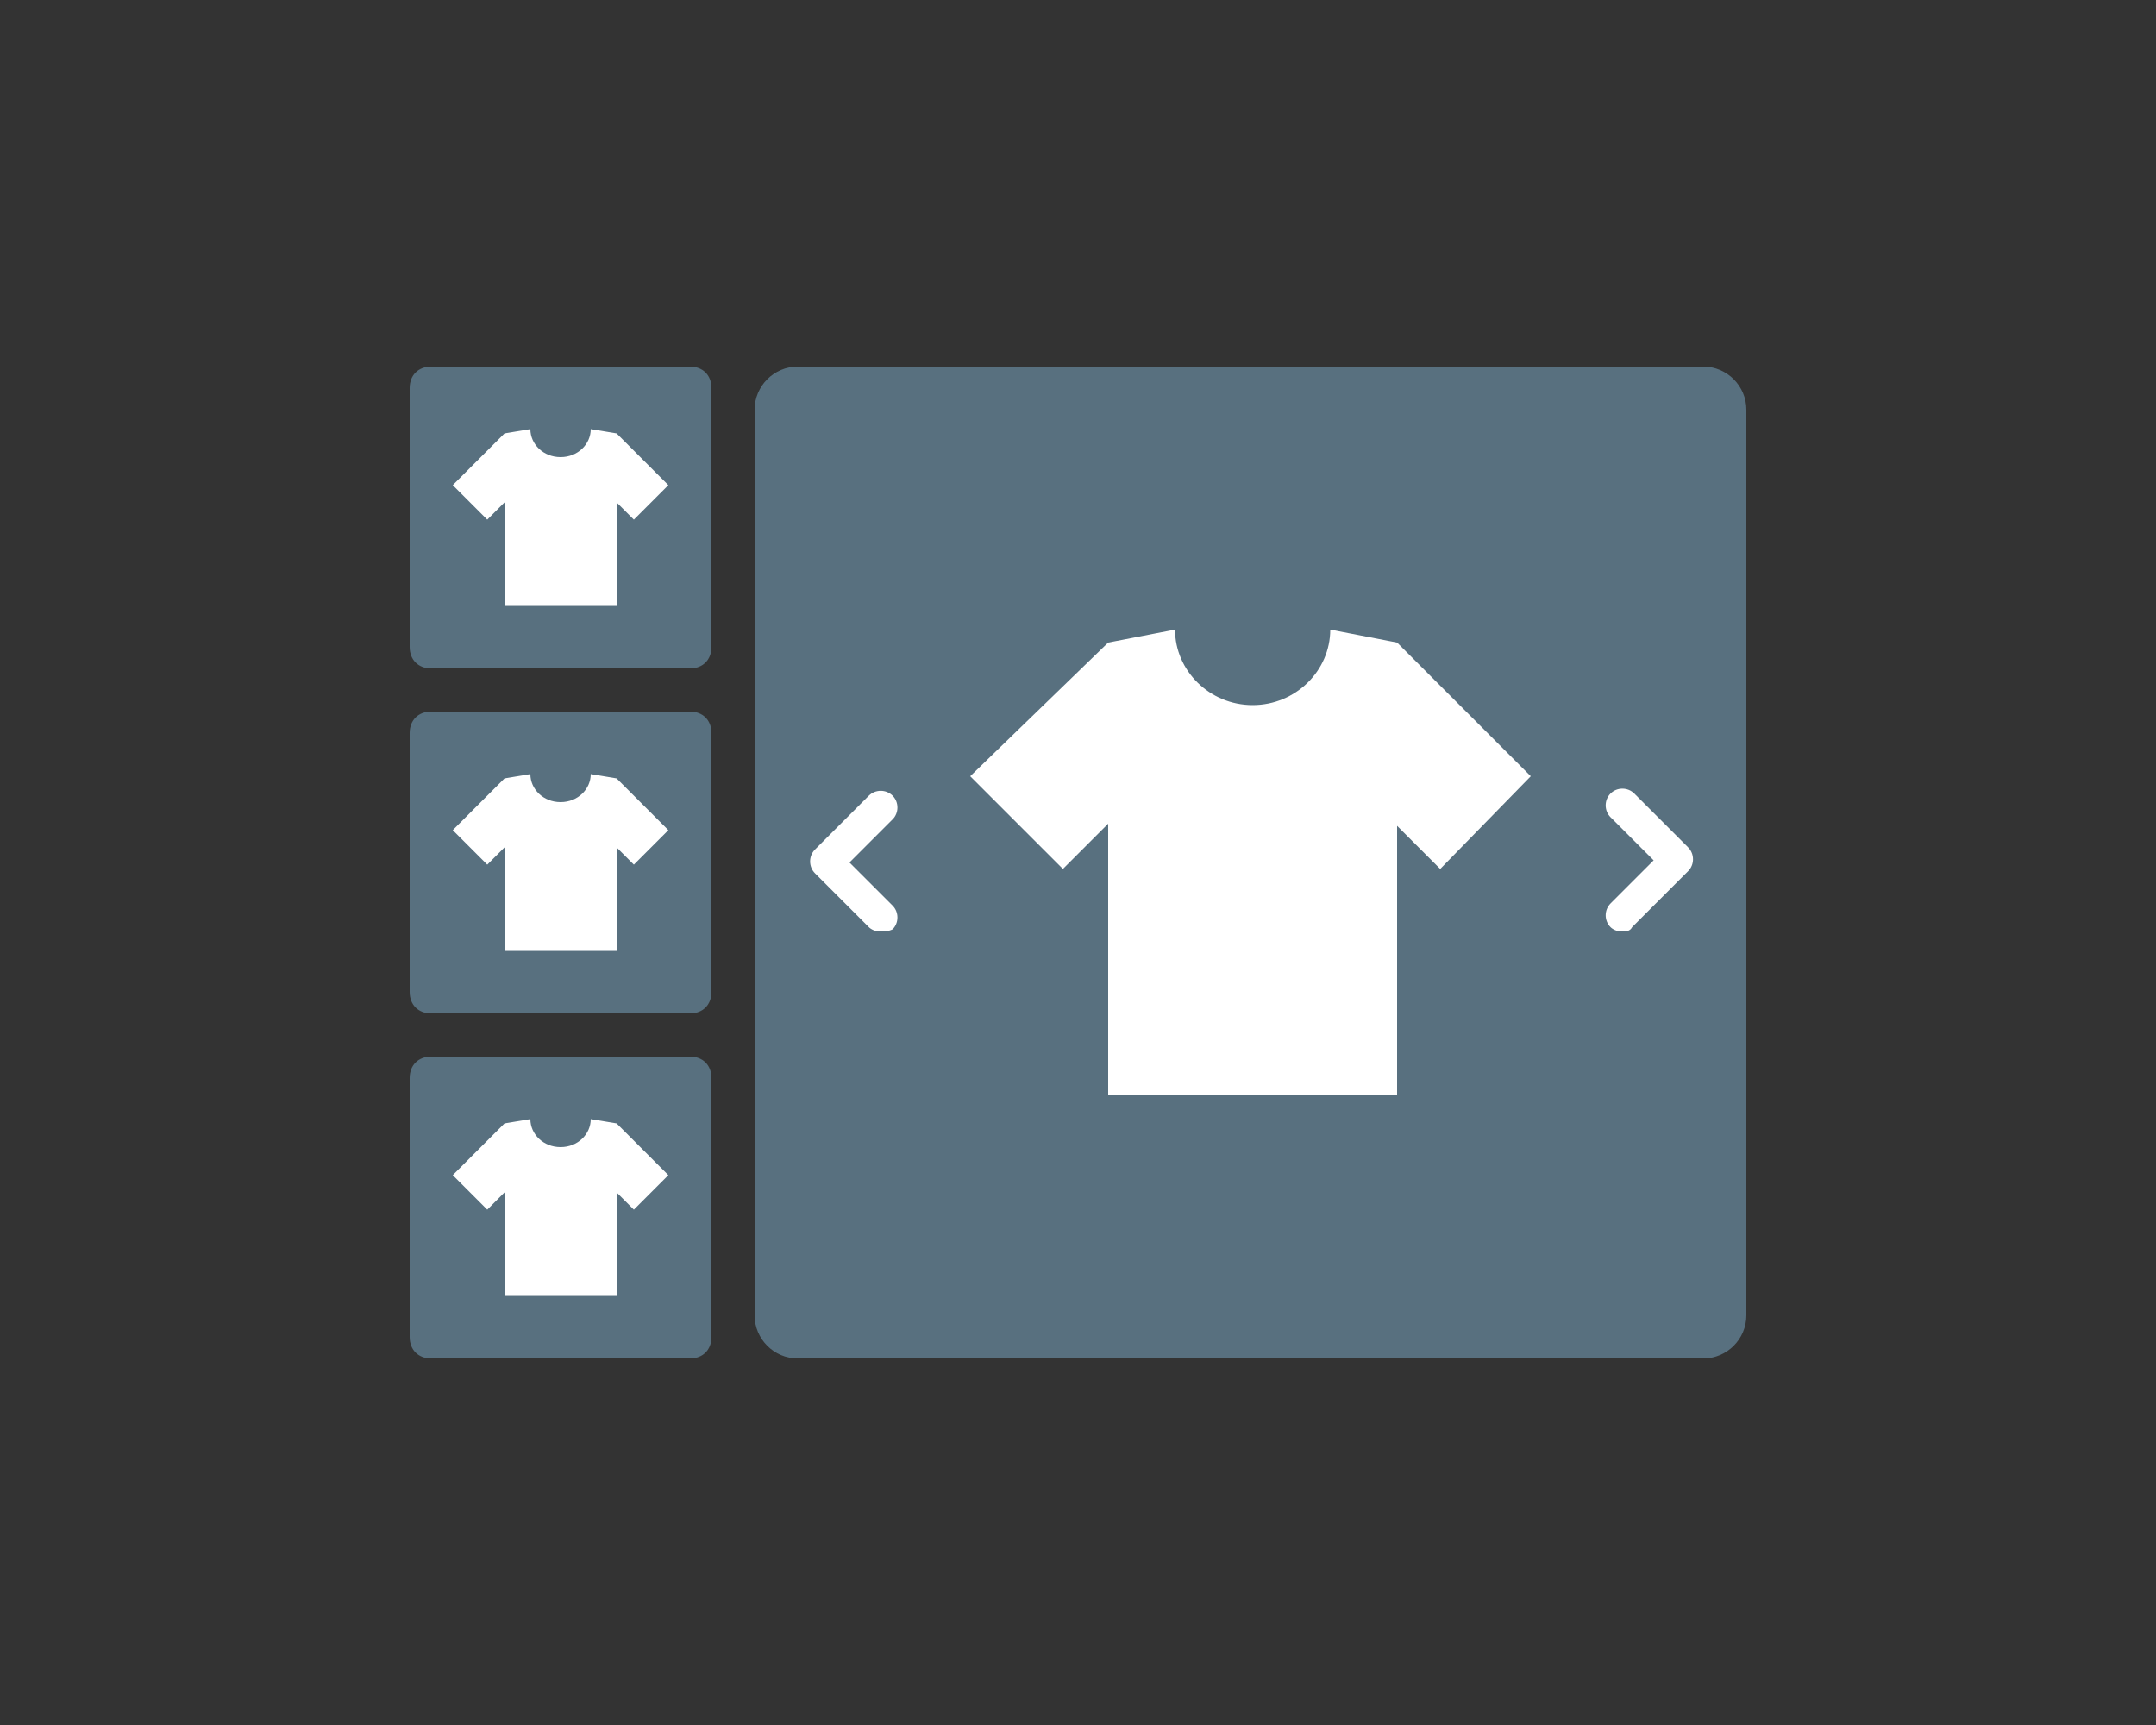 <svg width="100" height="80" viewBox="0 0 100 80" fill="none" xmlns="http://www.w3.org/2000/svg">
<rect x="0" y="0" width="100" height="80" fill="#333333" stroke="none"/>
<path d="M32 31H20C19.4 31 19 30.6 19 30V18C19 17.4 19.4 17 20 17H32C32.6 17 33 17.4 33 18V30C33 30.6 32.6 31 32 31Z" fill="#58707F"/>
<path d="M31 22.5L28.6 20.1L27.4 19.9C27.4 20.6 26.8 21.2 26 21.2C25.2 21.2 24.6 20.6 24.6 19.9L23.4 20.1L21 22.5L22.6 24.1L23.4 23.3V28.1H28.6V23.3L29.4 24.1L31 22.5Z" fill="white"/>
<path d="M32 47H20C19.4 47 19 46.6 19 46V34C19 33.4 19.4 33 20 33H32C32.6 33 33 33.4 33 34V46C33 46.6 32.6 47 32 47Z" fill="#58707F"/>
<path d="M31 38.5L28.6 36.1L27.4 35.9C27.4 36.6 26.8 37.2 26 37.2C25.2 37.2 24.6 36.6 24.6 35.9L23.4 36.1L21 38.5L22.6 40.1L23.4 39.3V44.1H28.6V39.3L29.4 40.1L31 38.5Z" fill="white"/>
<path d="M32 63H20C19.4 63 19 62.6 19 62V50C19 49.4 19.4 49 20 49H32C32.6 49 33 49.4 33 50V62C33 62.6 32.6 63 32 63Z" fill="#58707F"/>
<path d="M31 54.5L28.6 52.1L27.4 51.9C27.4 52.6 26.8 53.2 26 53.2C25.2 53.2 24.6 52.6 24.6 51.9L23.4 52.1L21 54.5L22.6 56.1L23.4 55.3V60.1H28.6V55.3L29.4 56.1L31 54.5Z" fill="white"/>
<path d="M79 63H37C35.9 63 35 62.1 35 61V19C35 17.9 35.9 17 37 17H79C80.1 17 81 17.9 81 19V61C81 62.1 80.1 63 79 63Z" fill="#58707F"/>
<path d="M71 36L64.8 29.8L61.7 29.2C61.7 31.1 60.1 32.7 58.1 32.7C56.1 32.7 54.5 31.1 54.5 29.2L51.4 29.8L45 36L49.3 40.3L51.4 38.2V50.8H64.8V38.3L66.8 40.3L71 36Z" fill="white"/>
<path d="M75.2 43.2C75 43.2 74.8 43.1 74.7 43C74.4 42.7 74.4 42.2 74.7 41.9L76.7 39.9L74.7 37.9C74.4 37.6 74.4 37.1 74.7 36.8C75 36.5 75.5 36.5 75.8 36.8L78.3 39.3C78.6 39.6 78.6 40.1 78.3 40.4L75.7 43C75.6 43.2 75.4 43.2 75.2 43.2Z" fill="white"/>
<path d="M40.8 43.2C40.6 43.2 40.4 43.1 40.3 43L37.8 40.5C37.5 40.2 37.5 39.7 37.8 39.4L40.3 36.9C40.6 36.6 41.1 36.6 41.4 36.9C41.7 37.2 41.7 37.7 41.4 38L39.4 40L41.4 42C41.7 42.3 41.7 42.8 41.4 43.1C41.2 43.2 41 43.2 40.8 43.2Z" fill="white"/>
</svg>
